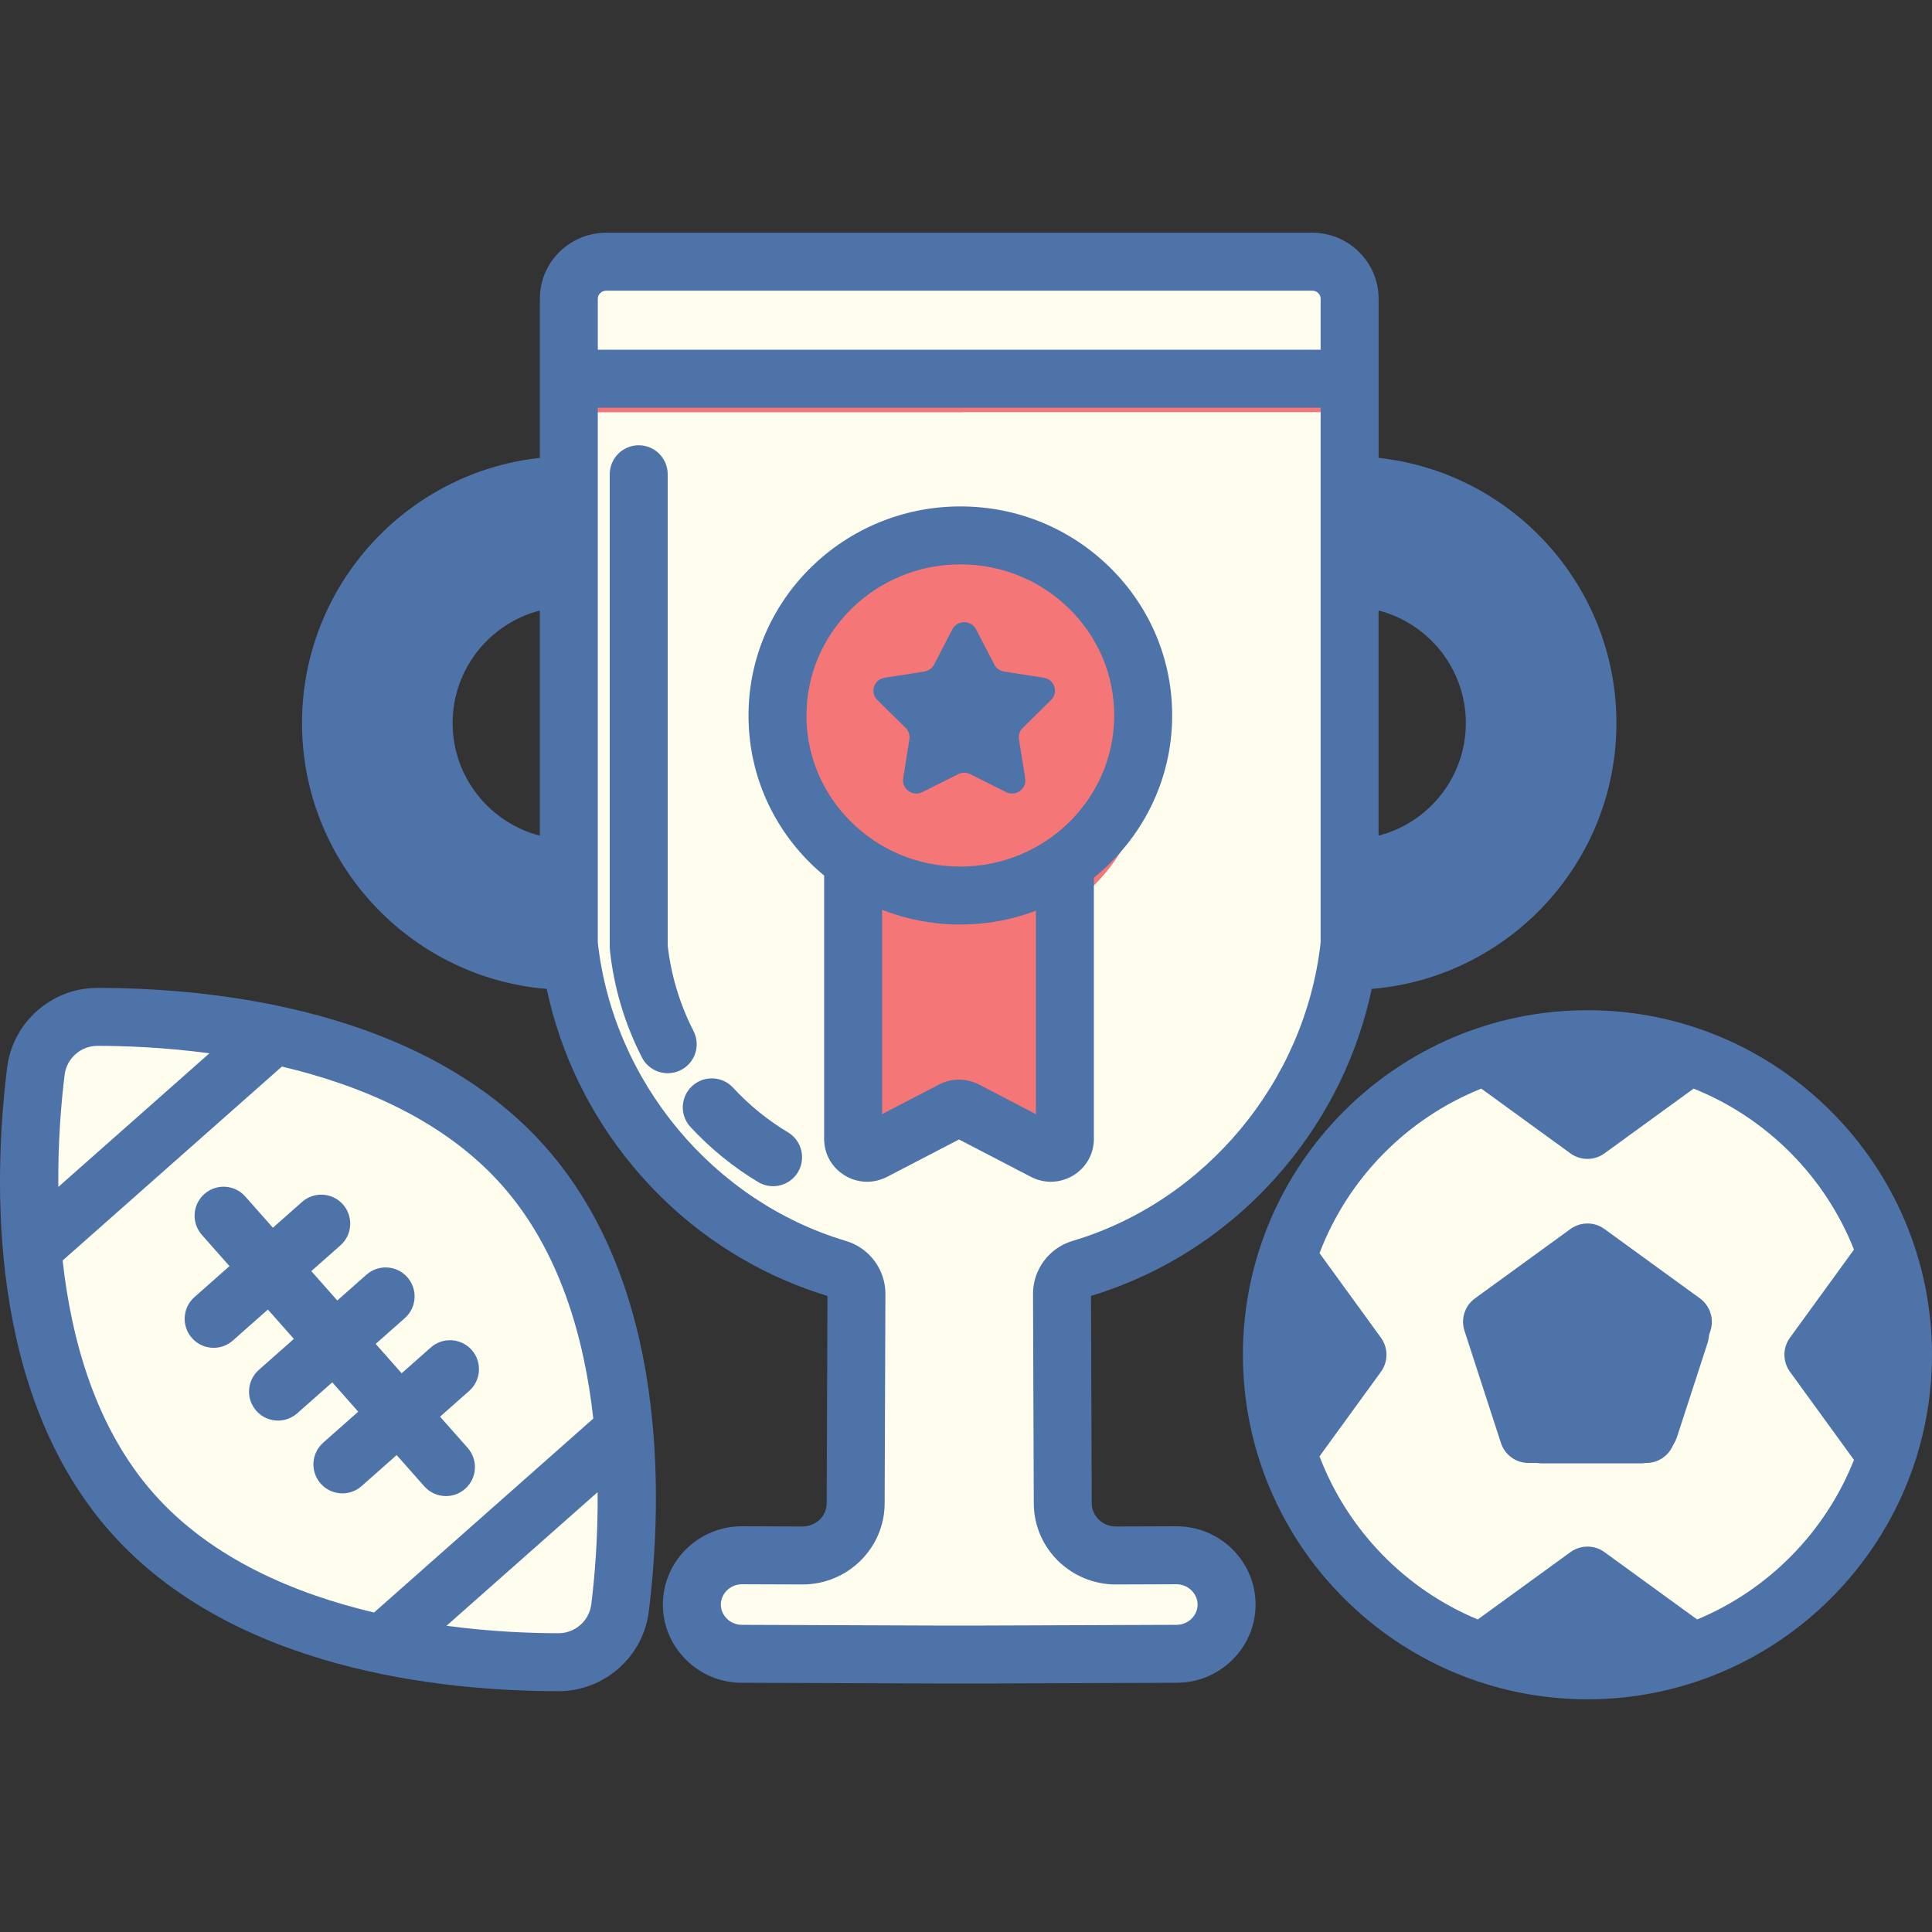 <?xml version="1.0" encoding="iso-8859-1"?>
<!-- Generator: Adobe Illustrator 19.0.0, SVG Export Plug-In . SVG Version: 6.00 Build 0)  -->
<svg version="1.1" id="Layer_1" xmlns="http://www.w3.org/2000/svg" xmlns:xlink="http://www.w3.org/1999/xlink" x="0px" y="0px"
	 viewBox="0 0 512.001 512.001" style="enable-background:new 0 0 512.001 512.001;" xml:space="preserve">
<rect x="0" y="0" width="512.001" height="512.001" fill="#333333" stroke="none"/>
<path style="fill:#4e73a8;" d="M151.769,255.837c-34.809,0-63.028-28.219-63.028-63.028s28.219-63.028,63.028-63.028h25.188v24.55
	h-25.188c-21.251,0-38.478,17.227-38.478,38.478s17.227,38.478,38.478,38.478h25.188v24.55H151.769z"/>
<path style="fill:#4e73a8;" d="M358.688,255.837c34.809,0,63.028-28.219,63.028-63.028s-28.219-63.028-63.028-63.028h-20.601v24.55
	h20.601c21.251,0,38.478,17.227,38.478,38.478s-17.227,38.478-38.478,38.478h-20.601v24.55H358.688z"/>
<path style="fill:#fffeee;" d="M258.838,70.531h-7.221H161.71c-5.49,0-9.941,4.384-9.941,9.79v171.076
	c4.334,40.438,32.787,74.553,71.28,86.02c2.949,0.879,4.952,3.574,4.941,6.608l-0.204,55.571
	c-0.029,7.653-6.352,13.834-14.123,13.805l-15.982-0.058c-7.293-0.027-13.282,5.828-13.309,13.009l0,0
	c-0.028,7.182,5.917,13.08,13.21,13.108l54.035,0.199h6.01L258.838,70.531z"/>
<path style="fill:#4e73a8;" d="M204.871,314.356c-1.344,0-2.707-0.353-3.944-1.095c-6.622-3.973-12.656-8.88-17.936-14.585
	c-2.88-3.114-2.692-7.973,0.421-10.853c3.115-2.88,7.97-2.691,10.853,0.421c4.289,4.636,9.19,8.622,14.564,11.845
	c3.637,2.182,4.817,6.899,2.635,10.536C210.025,313.026,207.48,314.356,204.871,314.356z M176.957,284.416
	c-2.792,0-5.485-1.528-6.844-4.185c-4.564-8.926-7.417-18.49-8.482-28.426c-0.029-0.272-0.044-0.545-0.044-0.818V125.683
	c0-4.241,3.437-7.68,7.68-7.68c4.242,0,7.68,3.438,7.68,7.68v124.882c0.897,7.919,3.198,15.547,6.843,22.675
	c1.931,3.776,0.435,8.404-3.342,10.334C179.328,284.145,178.134,284.416,176.957,284.416z"/>
<g>
	<path style="fill:#fffeee;" d="M254.742,439.657l58.131-0.199c7.293-0.027,13.238-5.925,13.21-13.108l0,0
		c-0.028-7.182-6.017-13.036-13.309-13.009l-15.982,0.058c-7.771,0.029-14.094-6.152-14.123-13.805l-0.204-55.571
		c-0.011-3.034,1.992-5.729,4.941-6.608c38.494-11.468,66.946-45.582,71.28-86.02V80.321c0-5.406-4.451-9.79-9.941-9.79h-94.004
		L254.742,439.657z"/>
	<path style="fill:#f47676;" d="M303.982,201.208c-0.1,26.356-21.877,47.642-48.64,47.544s-48.377-21.544-48.277-47.9
		s21.877-47.642,48.64-47.544C282.468,153.406,304.082,174.852,303.982,201.208z"/>
</g>
<g>
	<path style="fill:#f47676;" d="M302.602,191.805c-0.1,26.356-21.877,47.642-48.64,47.544c-26.763-0.098-48.377-21.544-48.277-47.9
		s21.877-47.642,48.64-47.544C281.088,144.003,302.702,165.449,302.602,191.805z"/>
	<path style="fill:#f47676;" d="M283.23,229.945v73.054c0,2.761-2.981,4.53-5.46,3.243l-20.866-10.84
		c-1.086-0.564-2.387-0.564-3.473,0l-20.866,10.84c-2.479,1.288-5.46-0.482-5.46-3.243v-73.054"/>
</g>
<path style="fill:#fffeee;" d="M139.851,310.255c31.113,35.174,28.679,91.128,25.5,116.989c-1.015,8.254-8.008,14.441-16.325,14.44
	c-26.055-0.001-81.889-4.416-113.002-39.59s-28.68-91.127-25.5-116.988c1.015-8.254,8.008-14.441,16.325-14.44
	C52.905,270.667,108.739,275.081,139.851,310.255z"/>
<g style="opacity:0.29;">
	<path style="fill:#fffeee;" d="M159.927,437.559c-2.915,2.578-6.743,4.124-10.9,4.124c-26.055-0.001-81.889-4.416-113.002-39.59
		s-28.68-91.127-25.5-116.988c0.547-4.448,2.83-8.296,6.122-10.899L159.927,437.559z"/>
</g>
<rect x="152.03" y="93.86" style="fill:#f47676;" width="207.09" height="15.359"/>
<circle style="fill:#fffeee;" cx="421.71" cy="360.2" r="83.63"/>
<g style="opacity:0.24;">
	<path style="fill:#fffeee;" d="M481.326,301.549c32.659,32.659,32.659,85.61,0,118.269s-85.61,32.659-118.269,0L481.326,301.549z"
		/>
</g>
<rect x="152.03" y="93.86" style="fill:#f47676;" width="103.14" height="15.359"/>
<rect x="227.1" y="232.6" style="fill:#f47676;" width="56.12" height="23.23"/>
<g>
	<path style="fill:#fffeee;" d="M26.848,270.666c-8.317,0-15.31,6.186-16.325,14.44c-1.393,11.327-2.641,28.427-0.992,47.026
		l64.111-56.709C55.386,271.514,38.261,270.666,26.848,270.666z"/>
	<path style="fill:#fffeee;" d="M102.231,436.928c18.258,3.907,35.383,4.755,46.794,4.756c8.317,0,15.31-6.186,16.325-14.44
		c1.393-11.327,2.642-28.427,0.992-47.025L102.231,436.928z"/>
</g>
<g>
	<path style="fill:#4e73a8;" d="M105.115,385.61l7.32,8.276c1.516,1.716,3.631,2.592,5.755,2.592c1.808,0,3.624-0.635,5.085-1.927
		c3.177-2.811,3.475-7.663,0.664-10.841l-7.319-8.275l7.724-6.833c3.177-2.81,3.475-7.663,0.664-10.841
		c-2.809-3.175-7.662-3.475-10.84-0.664l-7.725,6.833l-6.884-7.782l7.724-6.832c3.177-2.81,3.475-7.663,0.664-10.841
		c-2.809-3.176-7.661-3.475-10.84-0.664l-7.725,6.833l-6.884-7.783l7.724-6.832c3.177-2.81,3.475-7.663,0.664-10.841
		c-2.809-3.176-7.661-3.475-10.84-0.664l-7.725,6.833L65,317.084c-2.808-3.176-7.662-3.475-10.84-0.664
		c-3.177,2.811-3.475,7.663-0.664,10.841l7.319,8.275l-9.287,8.215c-3.177,2.81-3.475,7.663-0.664,10.841
		c1.516,1.715,3.631,2.592,5.755,2.592c1.808,0,3.624-0.635,5.085-1.927l9.287-8.215l6.884,7.783l-9.287,8.215
		c-3.177,2.81-3.475,7.663-0.664,10.841c1.516,1.715,3.631,2.592,5.755,2.592c1.808,0,3.624-0.635,5.085-1.927l9.287-8.215
		l6.884,7.783l-9.287,8.214c-3.177,2.81-3.475,7.663-0.664,10.841c1.516,1.715,3.631,2.592,5.755,2.592
		c1.808,0,3.624-0.635,5.085-1.927L105.115,385.61z"/>
	<path style="fill:#4e73a8;" d="M240.02,192.922c0.797,0.785,1.163,1.898,0.988,2.995l-1.657,10.356
		c-0.448,2.802,2.517,4.923,5.084,3.638l9.489-4.752c1.005-0.503,2.193-0.503,3.198,0l9.489,4.752
		c2.567,1.285,5.532-0.837,5.084-3.638l-1.657-10.356c-0.175-1.097,0.191-2.21,0.988-2.995l7.521-7.42
		c2.035-2.007,0.902-5.44-1.941-5.886l-10.513-1.649c-1.113-0.175-2.075-0.862-2.588-1.851l-4.841-9.337
		c-1.31-2.526-4.974-2.526-6.284,0l-4.84,9.337c-0.513,0.989-1.475,1.676-2.588,1.851l-10.513,1.649
		c-2.845,0.446-3.977,3.879-1.941,5.886L240.02,192.922z"/>
	<path style="fill:#4e73a8;" d="M311.722,404.481l-15.981,0.058c-0.009,0-0.016,0-0.025,0c-3.513,0-6.378-2.755-6.39-6.153
		l-0.201-54.955c20.15-6.12,37.987-18.018,51.617-34.435c11.374-13.7,19.133-29.75,22.785-46.922
		c36.254-2.993,64.845-33.433,64.845-70.445c0-36.393-27.639-66.443-63.029-70.284V79.14c0-9.633-7.905-17.47-17.62-17.47h-89.908
		h-97.129c-9.715,0-17.62,7.836-17.62,17.47v42.204c-35.389,3.841-63.029,33.891-63.029,70.284
		c0,37.012,28.591,67.453,64.845,70.445c3.652,17.173,11.412,33.222,22.785,46.922c13.63,16.417,31.466,28.315,51.617,34.435
		l-0.201,54.954c-0.013,3.398-2.878,6.154-6.39,6.154c-0.008,0-0.017,0-0.025,0l-15.981-0.058c-0.026,0-0.052,0-0.079,0
		c-11.509,0-20.895,9.252-20.938,20.66c-0.021,5.548,2.156,10.774,6.13,14.718c3.944,3.911,9.175,6.078,14.732,6.098l54.062,0.199
		h14.201v-0.026l47.082-0.173c5.557-0.02,10.787-2.186,14.732-6.098c3.974-3.943,6.152-9.17,6.13-14.718
		C332.696,413.706,323.289,404.452,311.722,404.481z M365.342,161.798c13.279,3.421,23.119,15.497,23.119,29.829
		s-9.84,26.408-23.119,29.829V161.798z M413.012,191.627c0,27.913-20.774,51.052-47.67,54.804v-9.297
		c21.808-3.669,38.478-22.672,38.478-45.506s-16.671-41.838-38.478-45.506v-9.297C392.238,140.575,413.012,163.715,413.012,191.627z
		 M160.686,77.029h97.129h89.908c1.247,0,2.261,0.947,2.261,2.11v13.539H158.425V79.14
		C158.425,77.976,159.438,77.029,160.686,77.029z M143.066,221.456c-13.279-3.421-23.119-15.497-23.119-29.829
		s9.84-26.409,23.119-29.829V221.456z M95.396,191.627c0-27.913,20.774-51.052,47.67-54.804v9.297
		c-21.808,3.669-38.478,22.672-38.478,45.506s16.671,41.838,38.478,45.506v9.297C116.169,242.679,95.396,219.54,95.396,191.627z
		 M315.79,428.956c-1.061,1.054-2.471,1.636-3.969,1.642l-54.034,0.199h-7.166l-54.035-0.199c-1.498-0.005-2.908-0.589-3.969-1.642
		c-1.031-1.023-1.595-2.356-1.59-3.756c0.011-2.909,2.564-5.358,5.581-5.358c0.007,0,0.014,0,0.021,0l15.981,0.058
		c0.028,0,0.054,0,0.082,0c11.955-0.001,21.704-9.609,21.749-21.457l0.203-55.569c0.025-6.405-4.263-12.161-10.427-13.997
		c-35.287-10.513-61.682-42.261-65.794-79.08v-141.76h191.558v141.76c-4.112,36.818-30.507,68.567-65.794,79.08
		c-6.164,1.836-10.451,7.593-10.427,13.995l0.203,55.572c0.045,11.848,9.793,21.456,21.749,21.456c0.027,0,0.055,0,0.082,0
		l15.981-0.058c0.007,0,0.014,0,0.021,0c3.016,0,5.569,2.449,5.581,5.358C317.385,426.6,316.82,427.933,315.79,428.956z"/>
	<path style="fill:#4e73a8;" d="M284.426,311.502c3.419-2.077,5.46-5.696,5.46-9.683v-69.237
		c12.599-10.123,20.687-25.519,20.753-42.765c0.056-14.821-5.745-28.77-16.336-39.278c-10.56-10.476-24.62-16.277-39.593-16.332
		c-0.072,0-0.14,0-0.212,0c-30.856,0-56.019,24.718-56.135,55.195c-0.056,14.821,5.745,28.77,16.335,39.278
		c1.19,1.181,2.43,2.293,3.705,3.352v69.786c0,3.986,2.041,7.606,5.461,9.684c3.445,2.093,7.639,2.233,11.218,0.375l19.063-9.903
		l19.063,9.903c1.673,0.869,3.479,1.301,5.283,1.301C280.543,313.177,282.591,312.616,284.426,311.502z M213.721,189.459
		c0.084-22.03,18.361-39.894,40.777-39.894c0.051,0,0.104,0,0.155,0c10.914,0.04,21.153,4.258,28.83,11.876
		c7.647,7.586,11.836,17.643,11.796,28.316c-0.084,22.03-18.36,39.894-40.776,39.894c-0.051,0-0.105,0-0.156,0
		c-10.914-0.04-21.154-4.258-28.831-11.876C217.869,210.189,213.68,200.134,213.721,189.459z M259.422,287.407
		c-3.303-1.716-7.25-1.717-10.555-0.001l-15.106,7.848v-54.146c6.45,2.528,13.383,3.877,20.53,3.903c0.072,0,0.141,0,0.212,0
		c7.051,0,13.798-1.303,20.023-3.659v53.901L259.422,287.407z"/>
	<path style="fill:#4e73a8;" d="M25.825,261.804L25.825,261.804c-12.168,0-22.463,9.107-23.948,21.182
		c-3.711,30.19-5.09,86.318,27.37,123.015c32.46,36.696,88.336,42.178,118.755,42.181c12.168,0,22.463-9.107,23.948-21.183
		c3.711-30.191,5.09-86.318-27.37-123.014C112.118,267.288,56.243,261.805,25.825,261.804z M17.123,284.862
		c0.539-4.389,4.281-7.698,8.703-7.698c7.165,0,17.699,0.376,29.673,1.969l-40.043,35.419
		C15.335,302.475,16.248,291.972,17.123,284.862z M40.753,395.825c-15.271-17.264-21.788-40.391-24.152-61.781l58.104-51.396
		c20.941,4.958,43.099,14.248,58.37,31.513c0.001,0,0.001,0,0.001,0c15.271,17.264,21.788,40.391,24.152,61.78l-58.104,51.396
		C78.182,422.38,56.024,413.09,40.753,395.825z M156.705,425.125c-0.539,4.389-4.281,7.698-8.703,7.698
		c-7.165,0-17.7-0.376-29.673-1.969l40.044-35.42C158.492,407.512,157.579,418.014,156.705,425.125z"/>
	<path style="fill:#4e73a8;" d="M420.692,267.713c-50.349,0-91.31,40.961-91.31,91.309s40.961,91.309,91.31,91.309
		c50.348,0,91.309-40.961,91.309-91.309C512,308.674,471.039,267.713,420.692,267.713z M449.764,429.176l-24.558-17.843
		c-2.692-1.956-6.336-1.956-9.027,0l-24.559,17.843c-19.244-8.004-34.503-23.703-41.933-43.236l16.278-22.404
		c1.956-2.691,1.956-6.336,0-9.027l-16.278-22.404c7.55-19.848,23.188-35.727,42.873-43.607l23.619,17.16
		c1.345,0.978,2.93,1.466,4.514,1.466s3.168-0.489,4.514-1.467l23.618-17.16c19.369,7.754,34.816,23.256,42.499,42.661
		l-16.966,23.351c-1.956,2.691-1.956,6.336,0,9.027l16.966,23.351C483.764,405.978,468.695,421.301,449.764,429.176z"/>
	<path style="fill:#4e73a8;" d="M450.493,344.078l-25.287-18.373c-2.692-1.956-6.336-1.956-9.027,0l-25.288,18.373
		c-2.692,1.956-3.818,5.422-2.79,8.587l9.66,29.728c1.028,3.164,3.977,5.306,7.304,5.306h2.222c0.498,0.074,1.004,0.116,1.517,0.116
		h25.828c0.514,0,1.02-0.043,1.517-0.116h0.175c3.105,0,5.858-1.878,7.051-4.698c0.456-0.72,0.83-1.501,1.103-2.339l7.981-24.564
		c0.249-0.766,0.4-1.545,0.467-2.323l0.361-1.111C454.311,349.5,453.185,346.032,450.493,344.078z"/>
</g>
<g>
</g>
<g>
</g>
<g>
</g>
<g>
</g>
<g>
</g>
<g>
</g>
<g>
</g>
<g>
</g>
<g>
</g>
<g>
</g>
<g>
</g>
<g>
</g>
<g>
</g>
<g>
</g>
<g>
</g>
</svg>
